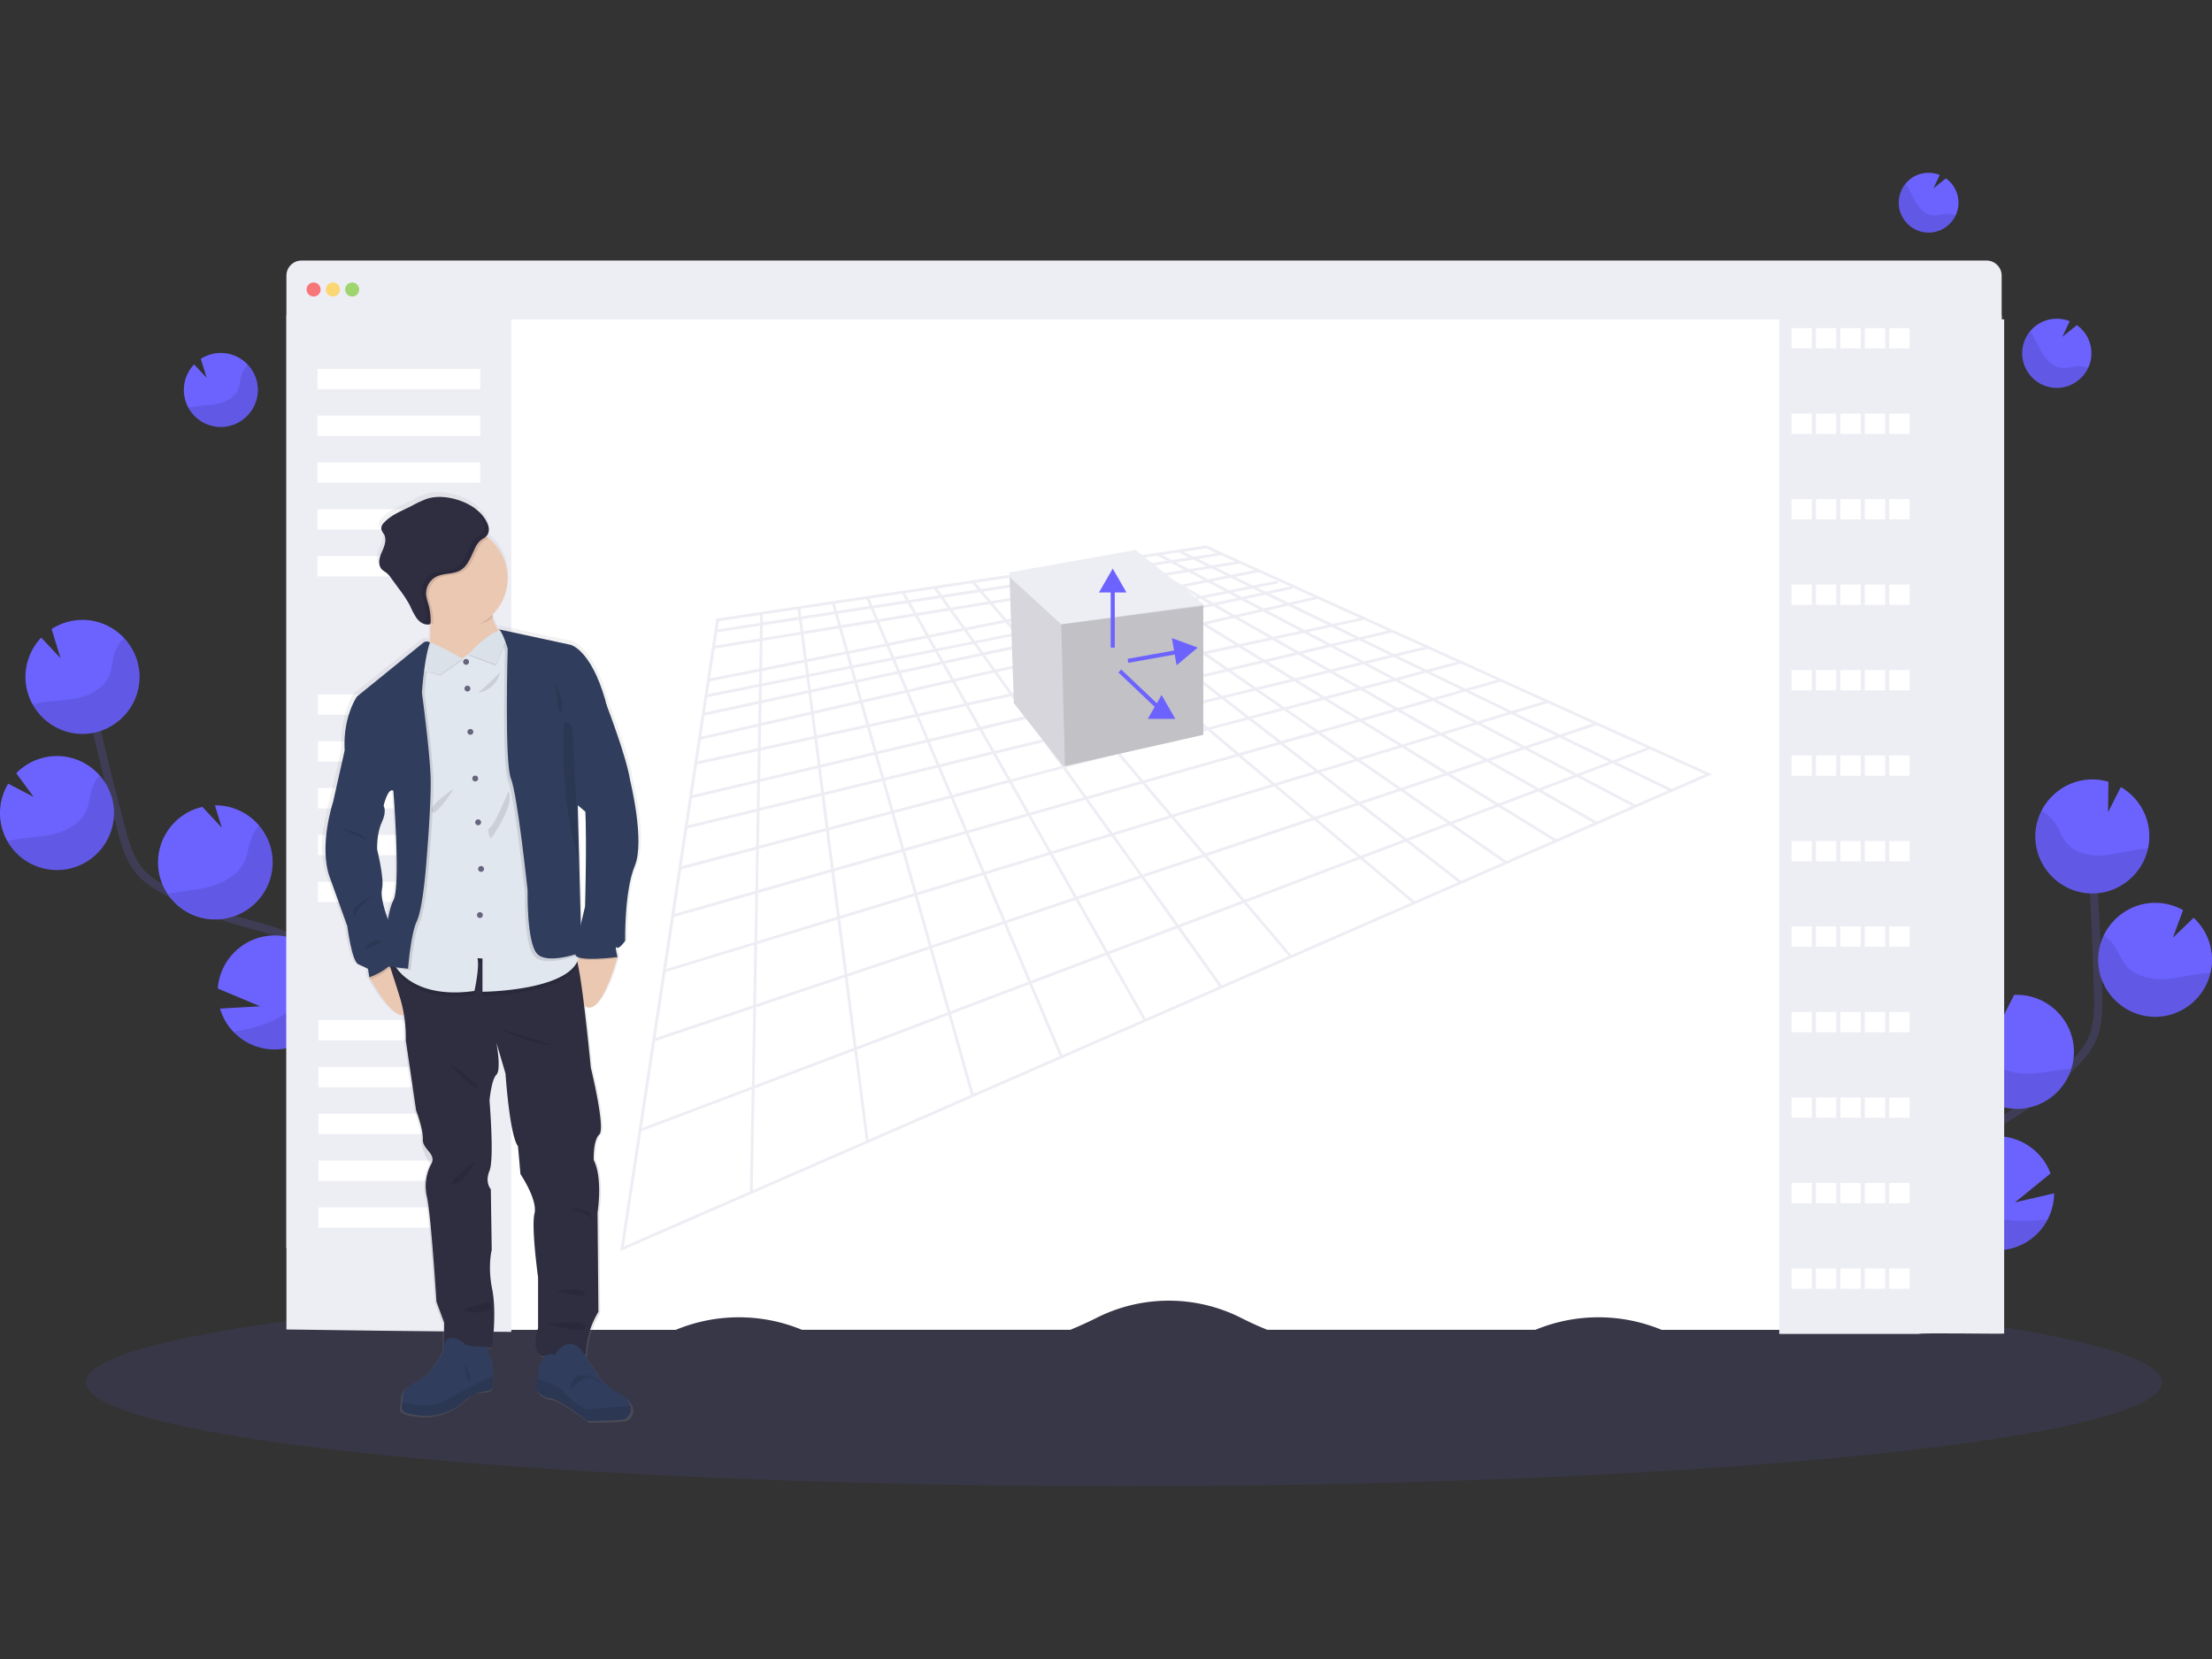 <svg viewBox="0 0 800 600" xmlns="http://www.w3.org/2000/svg" fill-rule="evenodd" clip-rule="evenodd" stroke-miterlimit="10"><rect x="0" y="0" width="800" height="600" fill="#333333" stroke="none"/><path d="M720.179 480.715c4.373-8.097-.589-18.006-6.286-25.227-5.698-7.221-12.647-14.722-12.514-23.916.213-13.251 14.236-21.017 25.447-28.024a124.484 124.484 0 0022.82-18.367c2.746-2.812 5.411-5.815 7.015-9.4 2.319-5.153 2.253-11.042 2.106-16.702-.491-18.86-1.421-37.7-2.79-56.52" fill="none" stroke="#3f3d56" stroke-width="2.94"/><path d="M777.324 301.529a20.628 20.628 0 00-10.305-16.879l-4.616 9.127.14-11.041a20.602 20.602 0 00-5.822-.84c-11.307 0-20.612 9.305-20.612 20.612 0 11.307 9.305 20.611 20.612 20.611 11.307 0 20.611-9.304 20.611-20.611 0-.322-.007-.643-.023-.964l.015-.015zM740.57 441.016a20.637 20.637 0 01-18.309 11.145c-11.307 0-20.612-9.304-20.612-20.611s9.305-20.611 20.612-20.611c8.606 0 16.347 5.39 19.332 13.463l-12.867 10.475 14.155-3.283c0 3.281-.793 6.514-2.311 9.422zM730.397 401.001c-.322.015-.643.022-.965.022-10.944 0-20.077-8.716-20.589-19.647a20.37 20.37 0 011.781-9.386 20.626 20.626 0 0113.251-11.417l-.103 8.495 4.667-9.239h.051c.321-.015.643-.022.964-.022 11.308 0 20.612 9.304 20.612 20.612 0 10.943-8.716 20.077-19.647 20.589l-.022-.007zM780.423 367.721c-.323.015-.646.022-.969.022-11.307 0-20.612-9.304-20.612-20.611s9.305-20.611 20.612-20.611c3.531 0 7.003.907 10.082 2.634l-3.68 9.975 7.494-7.192a20.56 20.56 0 016.625 14.229 20.112 20.112 0 01-.523 5.676c-2.091 8.914-9.884 15.417-19.029 15.878z" fill="#6c63ff" fill-rule="nonzero"/><path d="M774.549 307.02c-4.755.523-9.378 2.002-14.156 2.304-4.777.302-10.011-.854-13.036-4.564-1.627-1.995-2.437-4.527-3.813-6.706a14.682 14.682 0 00-5.19-4.888 20.623 20.623 0 00-2.226 9.318c0 11.307 9.304 20.611 20.611 20.611 9.665 0 18.096-6.798 20.144-16.244-.781.029-1.561.088-2.334.169zM780.423 367.721c-.323.015-.646.022-.97.022-11.307 0-20.611-9.304-20.611-20.611 0-3.047.676-6.057 1.978-8.812a15.236 15.236 0 014.145 4.152c1.472 2.208 2.355 4.777 4.085 6.809 3.202 3.776 8.686 5.013 13.663 4.777 4.976-.235 9.775-1.634 14.722-2.09a31.809 31.809 0 012.076-.125c-2.097 8.934-9.921 15.442-19.088 15.878zM730.397 401.001c-.322.015-.643.022-.965.022-10.944 0-20.077-8.716-20.589-19.647a20.37 20.37 0 011.781-9.386 16.729 16.729 0 014.358 4.189c1.598 2.26 2.599 4.858 4.468 6.949 3.475 3.872 9.32 5.233 14.59 5.108 5.109-.11 10.019-1.362 15.091-1.752-2.554 8.285-10.075 14.112-18.734 14.517zM740.57 441.016a20.636 20.636 0 01-18.222 10.978c-11.307 0-20.611-9.304-20.611-20.611 0-2.451.437-4.882 1.291-7.18a20.574 20.574 0 014.519 4.034c1.959 2.392 3.254 5.094 5.521 7.324 4.211 4.13 11.042 5.838 17.071 6 3.485.021 6.967-.16 10.431-.545z" fill-opacity=".1" fill-rule="nonzero"/><ellipse cx="406.482" cy="499.957" rx="375.421" ry="37.542" fill="#6c63ff" fill-opacity=".1"/><path d="M66.873 144.205a13.395 13.395 0 013.32-12.403l4.549 4.836-2.112-6.853a13.384 13.384 0 017.245-2.131c7.342 0 13.383 6.041 13.383 13.382 0 7.342-6.041 13.383-13.383 13.383-6.149 0-11.546-4.239-13.002-10.214z" fill="#6c63ff" fill-rule="nonzero"/><path d="M69.612 147.12c3.054-.544 6.212-.471 9.238-1.163 3.025-.692 6.088-2.363 7.287-5.226.648-1.546.692-3.269 1.149-4.881a9.487 9.487 0 012.341-3.997 13.396 13.396 0 013.654 9.193c0 7.346-6.044 13.39-13.39 13.39a13.403 13.403 0 01-11.766-6.999c.493-.118.986-.228 1.487-.317z" fill-opacity=".1" fill-rule="nonzero"/><path d="M691.22 64.506c3-2.135 6.889-2.599 10.306-1.23l-2.275 4.866 4.513-3.636a10.815 10.815 0 014.549 8.81c0 5.928-4.878 10.806-10.806 10.806-5.928 0-10.806-4.878-10.806-10.806 0-3.497 1.697-6.785 4.549-8.81h-.03z" fill="#6c63ff" fill-rule="nonzero"/><path d="M689.858 67.435c1.326 2.128 2.209 4.513 3.637 6.581 1.428 2.069 3.6 3.858 6.11 3.894 1.347 0 2.657-.456 3.997-.596a7.773 7.773 0 013.68.552 10.829 10.829 0 01-9.812 6.269c-5.932 0-10.813-4.881-10.813-10.814 0-2.523.883-4.968 2.495-6.909.257.331.493.67.706 1.023z" fill-opacity=".1" fill-rule="nonzero"/><path d="M736.609 117.587a12.526 12.526 0 0111.926-1.42l-2.628 5.631 5.226-4.218a12.522 12.522 0 015.252 10.191c0 6.865-5.649 12.514-12.514 12.514-6.865 0-12.514-5.649-12.514-12.514 0-4.043 1.96-7.845 5.252-10.191v.007z" fill="#6c63ff" fill-rule="nonzero"/><path d="M735.027 120.973c1.538 2.466 2.561 5.234 4.218 7.627 1.656 2.392 4.159 4.46 7.066 4.512 1.568 0 3.077-.537 4.638-.699a8.942 8.942 0 014.277.647 12.532 12.532 0 01-11.345 7.232c-6.865 0-12.514-5.649-12.514-12.514a12.52 12.52 0 012.865-7.968c.279.368.544.759.795 1.163z" fill-opacity=".1" fill-rule="nonzero"/><path d="M115.155 405.491c-6.47-6.529-4.512-17.446-1.082-25.978 3.431-8.531 7.98-17.667 5.241-26.5-3.93-12.617-19.588-16.15-32.315-19.706a124.126 124.126 0 01-27.053-11.152c-3.43-1.914-6.831-4.049-9.385-7.037-3.681-4.299-5.278-9.96-6.736-15.459a1186.597 1186.597 0 01-13.25-55.003" fill="none" stroke="#3f3d56" stroke-width="2.94"/><path d="M9.795 249.706a20.628 20.628 0 015.108-19.102l7.001 7.457-3.247-10.564a20.617 20.617 0 0111.188-3.3c11.307 0 20.611 9.304 20.611 20.611s-9.304 20.611-20.611 20.611c-9.465 0-17.772-6.519-20.021-15.713h-.029zM84.415 373.153a20.618 20.618 0 0014.924 6.395c11.307 0 20.611-9.304 20.611-20.611s-9.304-20.612-20.611-20.612c-10.773 0-19.821 8.446-20.563 19.193l15.304 6.412-14.509.846a20.408 20.408 0 004.844 8.377zM82.884 331.894c9.2-2.245 15.727-10.555 15.727-20.024 0-11.308-9.305-20.612-20.612-20.612l-.268.002 2.495 8.097-7.029-7.523h-.052c-9.327 2.145-15.992 10.517-15.992 20.087 0 11.307 9.305 20.611 20.612 20.611a20.6 20.6 0 005.148-.653l-.029.015zM25.496 314.072c9.202-2.243 15.73-10.554 15.73-20.025 0-11.307-9.304-20.611-20.611-20.611a20.621 20.621 0 00-14.744 6.208l6.309 8.576-9.217-4.792a20.557 20.557 0 00-2.37 15.532 20.289 20.289 0 002.098 5.3c4.545 7.972 13.892 11.993 22.805 9.812z" fill="#6c63ff" fill-rule="nonzero"/><path d="M14.005 254.189c4.711-.839 9.57-.736 14.229-1.789 4.66-1.052 9.371-3.636 11.219-8.046 1.001-2.377 1.067-5.035 1.766-7.515a14.775 14.775 0 013.6-6.154 20.618 20.618 0 015.549 14.069c0 11.307-9.305 20.611-20.612 20.611a20.635 20.635 0 01-18.062-10.683c.78-.184 1.546-.324 2.311-.493zM25.496 314.072c9.203-2.242 15.733-10.553 15.733-20.026 0-5.054-1.859-9.936-5.221-13.71a15.225 15.225 0 00-2.805 5.153c-.78 2.532-.913 5.241-1.995 7.685-2.017 4.527-6.927 7.258-11.778 8.443-4.851 1.185-9.842 1.185-14.722 2.142-.677.14-1.355.287-2.032.471 4.538 7.99 13.895 12.025 22.82 9.842zM82.884 331.894c9.199-2.245 15.725-10.555 15.725-20.024 0-4.908-1.753-9.658-4.941-13.389a16.634 16.634 0 00-2.996 5.249c-.898 2.62-1.126 5.396-2.334 7.928-2.208 4.689-7.464 7.648-12.514 9.017-4.932 1.333-9.996 1.517-14.972 2.577 4.782 7.213 13.621 10.68 22.032 8.642zM84.415 373.153a20.618 20.618 0 0014.908 6.379c11.307 0 20.611-9.305 20.611-20.612 0-4.514-1.483-8.905-4.219-12.495a20.23 20.23 0 00-3.202 5.153c-1.208 2.841-1.679 5.8-3.232 8.575-2.871 5.153-8.914 8.716-14.678 10.578a90.103 90.103 0 01-10.188 2.422z" fill-opacity=".1" fill-rule="nonzero"/><path d="M723.926 114.017l-.162 366.801c-25.764 0 0 0-26.014.133h-96.807l-.295-.118a59.683 59.683 0 00-45.072 0l-.243.103h-97.014a124.08 124.08 0 01-9.569-4.358 57.993 57.993 0 00-52.073 0 137.723 137.723 0 01-9.57 4.358H290.02l-.242-.103a59.686 59.686 0 00-45.073 0l-.294.118h-96.793a130.299 130.299 0 01-44.027-29.578V114.017h620.335z" fill="#fff" fill-rule="nonzero"/><path d="M723.926 99.67v15.819H103.584V99.67v-.007c0-2.976 2.449-5.425 5.425-5.425H718.479l.022-.001c2.976 0 5.425 2.45 5.425 5.426v.007z" fill="#ededf4" fill-rule="nonzero"/><circle cx="113.418" cy="104.705" r="2.54" fill="#fa5959" fill-opacity=".8"/><circle cx="120.396" cy="104.705" r="2.54" fill="#fed253" fill-opacity=".8"/><circle cx="127.368" cy="104.705" r="2.54" fill="#8ccf4d" fill-opacity=".8"/><path d="M184.91 115.489v366.198s-33.125-.133-81.319-.869V115.489h81.319zM724.832 115.489V482.29c-.31.228-29.622-.338-30.917.133H643.49V115.489h81.342z" fill="#ededf4" fill-rule="nonzero"/><path fill="#fff" d="M114.802 133.37h58.89v7.361h-58.89zM114.802 150.3h58.89v7.361h-58.89zM114.802 167.231h58.89v7.361h-58.89zM114.802 184.162h58.89v7.361h-58.89zM114.802 201.093h58.89v7.361h-58.89zM114.979 251.149h58.89v7.361h-58.89zM114.979 268.08h58.89v7.361h-58.89zM114.979 285.01h58.89v7.361h-58.89zM114.979 301.941h58.89v7.361h-58.89zM114.979 318.872h58.89v7.361h-58.89zM115.148 368.928h58.89v7.361h-58.89zM115.148 385.859h58.89v7.361h-58.89zM115.148 402.789h58.89v7.361h-58.89zM115.148 419.72h58.89v7.361h-58.89zM115.148 436.651h58.89v7.361h-58.89zM647.929 118.647h7.361v7.361h-7.361zM656.763 118.647h7.361v7.361h-7.361zM665.596 118.647h7.361v7.361h-7.361zM674.429 118.647h7.361v7.361h-7.361zM683.263 118.647h7.361v7.361h-7.361zM647.929 149.564h7.361v7.361h-7.361zM656.763 149.564h7.361v7.361h-7.361zM665.596 149.564h7.361v7.361h-7.361zM674.429 149.564h7.361v7.361h-7.361zM683.263 149.564h7.361v7.361h-7.361zM647.929 180.481h7.361v7.361h-7.361zM656.763 180.481h7.361v7.361h-7.361zM665.596 180.481h7.361v7.361h-7.361zM674.429 180.481h7.361v7.361h-7.361zM683.263 180.481h7.361v7.361h-7.361zM647.929 211.398h7.361v7.361h-7.361zM656.763 211.398h7.361v7.361h-7.361zM665.596 211.398h7.361v7.361h-7.361zM674.429 211.398h7.361v7.361h-7.361zM683.263 211.398h7.361v7.361h-7.361zM647.929 242.315h7.361v7.361h-7.361zM656.763 242.315h7.361v7.361h-7.361zM665.596 242.315h7.361v7.361h-7.361zM674.429 242.315h7.361v7.361h-7.361zM683.263 242.315h7.361v7.361h-7.361zM647.929 273.232h7.361v7.361h-7.361zM656.763 273.232h7.361v7.361h-7.361zM665.596 273.232h7.361v7.361h-7.361zM674.429 273.232h7.361v7.361h-7.361zM683.263 273.232h7.361v7.361h-7.361zM647.929 304.149h7.361v7.361h-7.361zM656.763 304.149h7.361v7.361h-7.361zM665.596 304.149h7.361v7.361h-7.361zM674.429 304.149h7.361v7.361h-7.361zM683.263 304.149h7.361v7.361h-7.361zM647.929 335.066h7.361v7.361h-7.361zM656.763 335.066h7.361v7.361h-7.361zM665.596 335.066h7.361v7.361h-7.361zM674.429 335.066h7.361v7.361h-7.361zM683.263 335.066h7.361v7.361h-7.361zM647.929 365.983h7.361v7.361h-7.361zM656.763 365.983h7.361v7.361h-7.361zM665.596 365.983h7.361v7.361h-7.361zM674.429 365.983h7.361v7.361h-7.361zM683.263 365.983h7.361v7.361h-7.361zM647.929 396.9h7.361v7.361h-7.361zM656.763 396.9h7.361v7.361h-7.361zM665.596 396.9h7.361v7.361h-7.361zM674.429 396.9h7.361v7.361h-7.361zM683.263 396.9h7.361v7.361h-7.361zM647.929 427.817h7.361v7.361h-7.361zM656.763 427.817h7.361v7.361h-7.361zM665.596 427.817h7.361v7.361h-7.361zM674.429 427.817h7.361v7.361h-7.361zM683.263 427.817h7.361v7.361h-7.361zM647.929 458.734h7.361v7.361h-7.361zM656.763 458.734h7.361v7.361h-7.361zM665.596 458.734h7.361v7.361h-7.361zM674.429 458.734h7.361v7.361h-7.361zM683.263 458.734h7.361v7.361h-7.361z"/><path d="M436.287 197.265l-23.239 3.474-47.958 7.163-105.655 15.79-.376.051-34.597 227.829-.14.905 393.824-171.972 1.045-.456-182.904-82.784zm159.172 73.148l-12.132 4.593-17.887-8.693 12.035-4.041 17.984 8.141zm-192.4-63.689l.397-.059 4.417 2.731-3.011.486-5.358.861-4.101-2.834 6.287-.957 1.369-.228zm-3.762 5.094l3.894 2.694 1.966 1.362-1.966.39-1.472.295-3.894.772-5.638-4.365 6.669-1.074.441-.074zm6.14-.994l3.791-.618 5.955 3.68-8.65 1.723-1.906-1.318-3.894-2.694 4.704-.773zm16.835-2.724l7.538-1.214 5.616 2.944-8.097 1.612-3.018-1.722-2.68-1.531.641-.089zm7.125 5.705l3.467 1.981-.795.162-8.737 1.737-5.425-3.335 9.23-1.833 2.26 1.288zm-24.947 8.694l7.958-1.59 1.178.824.272.184 1.7 1.178-8.097 1.745-2.275-1.796-.169-.14-.567-.405zm9.342-1.862l9.341-1.863 2.208 1.355.413.25.633.39-9.423 2.039-1.56-1.082-.28-.199-1.332-.89zm-29.953 56.453l-18.315 4.829-5.307-9.386 17.306-4.188 6.316 8.745zm-6.92-9.651l-17.225 4.181-4.417-7.825 15.93-3.769.339-.081 4.218 5.889v.052l1.155 1.553zm55.599-32.632l1.694 1.178-4.196.905-4.954 1.06-.53.118-1.348-1.045-1.56-1.215-6.625-5.153 8.649-1.973 6.198 4.292 2.672 1.833zm-30.445-1.178l1.133-.258 10.556-2.407 6.566 5.087 1.561 1.215 1.399 1.082-12.426 2.686-1.759-1.472-1.193-1.001-5.153-4.328-.684-.604zm22.252 5.528l1.141.884.398.309 5.639 4.365-12.735 3.018-6.957-5.889 12.514-2.687zm-14.722 2.15l-4.026.868h-.074l-21.105 4.564-.876.192-6.463-7.619 7.104-1.62 16.607-3.783 8.833 7.398zm-25.175 6.478l20.287-4.417 1.745-.375 4.115-.891 6.986 5.889-4.667 1.104-1.716.405-21.215 5.02-5.535-6.522-.169-.199.169-.014zm11.292 15.098l-10.821 2.62-6.92 1.678-5.381-7.486 12.065-2.856 4.932-1.163 6.125 7.207zm-10.799 3.68l11.535-2.79 6.934 8.178-18.197 4.8-.309.081-6.272-8.738 6.309-1.531zm5.786-11.13l21.347-5.05 1.716-.405 4.748-1.126 7.861 6.625-3.423.832-6.625 1.597-19.536 4.741-6.088-7.214zm29.055-6.875l12.771-3.018 2.687 2.083 5.609 4.35-5.609 1.362-7.604 1.84-7.854-6.617zm15.458-2.209l-1.421-1.104 1.421-.339 8.833-2.083 8.966 6.206-10.909 2.642-6.89-5.322zm0-2.488l-2.451.582-6.11-4.734-1.067-.809 2.709-.589 6.89-1.472h.125l7.567 5.241-7.663 1.781zm-21.222-13.986l-5.47-4.225 8.186-1.76 5.815 4.027-8.531 1.958zm-1.281.294l-9.518 2.172-1.472.331-.633.147-5.242-4.416 7.362-1.583 4.063-.876 5.44 4.225zm-12.867 2.945l-15.746 3.577-7.818 1.782-4.225-4.969 11.866-2.554 10.615-2.29 5.308 4.454zm-24.646 5.616l-8.951 2.039-6.228 1.421-3.768-5.248 9.79-2.106 4.91-1.089 4.247 4.983zm-8.914 3.077l9.65-2.208 6.427 7.589-15.805 3.423-.441.096-5.485-7.641 5.654-1.259zm16.813 6.257l1.34 1.576 4.379 5.153-4.21 1.037-12.683 2.945-5.153-7.199 16.327-3.512zm14.428 15.422l18.094-4.417 7.839-1.906 3.857-.935 7.862 6.625.589.493-.589.155-30.74 8.097-6.912-8.112zm37.66-1.929l-6.625-5.594 6.625-1.605 6.625-1.612 8.715 6.765-13.552 3.578-1.788-1.532zm7.898-9.12l10.998-2.665 9.187 6.36-11.506 3.033-8.679-6.728zm12.323-2.981l12.632-3.063 9.658 5.934-13.14 3.503-9.15-6.374zm-1.119-.781l-8.951-6.198 11.778-2.79 9.687 5.956-12.514 3.032zm-10.092-6.978l-7.538-5.219 11.285-2.437 7.972 4.859-11.719 2.797zm-8.679-6.007l-.346-.243-10.188-7.052 10.055-2.296.133.081 11.52 7.088-11.174 2.422zm-11.668-8.097l-5.793-4.012 9.57-2.061 6.19 3.806-9.967 2.267zm-20.14-4.417l2.451 1.892-3.018.648-1.472.316-6.861 1.473-3.018-2.54 3.681-.736 1.354-.265h.059l4.748-.95 1.473-.287.397.317.206.132zm-19.875 3.386l6.706-1.339 3.04 2.561-9.658 2.084-12.602 2.76-2.554-3.011 15.068-3.055zm-13.626 6.257l-4.232.913-10.402 2.209-2.363-3.298 12.64-2.525 1.788-.354 2.569 3.055zm-15.716 3.387l-13.25 2.848-2.039-3.592 12.897-2.576 2.392 3.32zm.648.898l3.776 5.263-13.986 3.187-3.151-5.572 13.361-2.878zm4.417 6.154l5.476 7.626-15.223 3.298-4.357-7.708 14.104-3.216zm6.124 8.531l.965 1.318 4.203 5.889-.39.088-15.761 3.732-4.365-7.722 15.348-3.305zm-7.052 20.023l-18.867 4.63-3.452-8.164 17.888-4.232 4.431 7.766zm.515.92l5.323 9.4-20.038 5.352-4.262-10.085 18.977-4.667zm5.838 10.305l6.338 11.219-21.421 6.095-5.079-11.94 20.162-5.374zm1.016-.265l18.403-4.858 7.53 10.475-19.603 5.58-6.33-11.197zm19.485-5.152l18.602-4.859 8.303 9.783-19.441 5.529-7.464-10.453zm19.713-5.153l30.012-7.921 1.538-.405 10.151 8.62-33.434 9.511-8.267-9.805zm32.728-8.664l13.633-3.556 10.526 8.156-13.986 3.983-10.173-8.583zm14.855-3.916l11.586-3.055 11.145 7.721-12.227 3.475-10.504-8.141zm12.875-3.32l13.25-3.49 11.778 7.236-13.891 3.953-11.137-7.699zm14.612-3.865l11.851-3.121 12.065 6.883-12.168 3.459-11.748-7.221zm-1.193-.736l-9.621-5.889 11.55-2.827 9.842 5.617-11.771 3.099zm-10.836-6.669l-9.68-5.948 11.042-2.613 10.122 5.771-11.484 2.79zm-10.902-6.706l-7.942-4.844 10.806-2.341 8.097 4.616-10.961 2.569zm-9.172-5.639l-11.674-7.177 9.915-2.26 12.514 7.125-10.755 2.312zm-12.911-7.943h-.044l-6.147-3.776 6.125-1.318 3.548-.736 6.352 3.629-9.834 2.201zm-.044-6.146l-3.298.736h-.074l-4.026.898-.464-.287-.427-.265-2.319-1.428 8.495-1.693 1.112-.221 3.202 1.825-2.201.435zm-13.324-.876l-9.231 1.84-4.954-3.438 8.76-1.737 5.425 3.335zm-10.615 2.112l-7.854 1.568-.229-.176-1.472-1.141-2.841-2.209 2.841-.567 1.472-.294 3.122-.618 4.961 3.437zm-9.569 1.539l.382.294-.382.074-10.88 2.171-4.255-3.585 10.968-2.208 4.167 3.254zm-12.146 2.79l-5.889 1.185-15.584 3.106-2.319-2.731-.964-1.075.868-.169 13.987-2.782 5.646-1.127 4.255 3.593zm-23.784 3.194l1.126 1.325-14.318 2.864-2.797-3.902 13.905-2.76 2.084 2.473zm-14.296 4.417l-12.772 2.547-2.267-4.004 12.242-2.437 2.797 3.894zm-13.824 2.761l-14.281 2.848-1.737-4.122 13.743-2.724 2.275 3.998zm.53.927l2.039 3.607-14.789 3.187-1.656-3.923 14.406-2.871zm2.561 4.535l3.166 5.587-15.569 3.548-2.503-5.926 14.906-3.209zm3.681 6.507l4.351 7.692-16.769 3.629-3.269-7.744 15.687-3.577zm4.873 8.62l4.358 7.729-17.763 4.203-3.503-8.288 16.908-3.644zm-10.526 21.296l-18.977 4.6-2.43-8.524 17.947-4.247 3.46 8.171zm.397.949l4.27 10.1-20.317 5.359-3.07-10.828 19.117-4.631zm4.667 11.042l5.057 11.955-21.877 6.22-3.614-12.786 20.434-5.389zm5.455 12.897l5.889 13.986-23.608 7.258-4.24-14.965 21.959-6.279zm.986-.28l21.539-6.132 7.413 13.096-23.041 7.022-5.911-13.986zm22.518-6.411l19.728-5.617 8.789 12.249-21.112 6.441-7.405-13.073zm20.766-5.889l19.529-5.551 9.783 11.521-20.537 6.264-8.775-12.234zm20.611-5.889l33.648-9.57 12.029 10.129-35.894 10.961-9.783-11.52zM449 273.196l14.06-3.998 12.514 9.68-14.538 4.417L449 273.196zm15.267-4.344l12.323-3.452 13.25 9.172-13.088 3.99-12.485-9.71zm13.582-3.857l13.986-3.975 13.986 8.62-14.781 4.505-13.191-9.15zm15.304-4.358l12.234-3.474 14.428 8.237-12.654 3.857-14.008-8.62zm13.618-3.857l11.454-3.261 14.847 7.832-11.91 3.637-14.391-8.208zm-1.229-.736l-12.021-6.839 11.042-2.907 12.388 6.529-11.409 3.217zm-13.302-7.575l-9.805-5.587 10.718-2.598 10.048 5.3-10.961 2.885zm-11.086-6.323l-10.122-5.771 10.159-2.4 10.607 5.595-10.644 2.576zm-11.41-6.507l-8.053-4.594 9.893-2.134 8.245 4.343-10.085 2.385zm-9.349-5.322l-12.514-7.133 8.952-2.047 13.367 7.052-9.805 2.128zm-13.817-7.877l-6.33-3.614 8.664-1.87 6.551 3.46-8.885 2.024zm-7.655-4.365l-3.173-1.811 8.591-1.715 3.172 1.671-8.59 1.855zm-4.513-2.577l-5.734-3.275 8.178-1.62 6.066 3.195-8.51 1.7zm-8.612-3.739l-9.158 1.826-5.889-3.622 9.268-1.472 5.779 3.268zm-29.32 5.837l-10.902 2.165-5.712-4.807 10.924-1.767 5.69 4.409zm-12.168 2.422l-5.58 1.112-13.088 2.598-1.583.317-4.887-5.757 6.242-1.008 7.751-1.251 5.374-.869 5.771 4.858zm-21.392 4.248l-13.794 2.745-4.564-6.352 13.448-2.209 4.91 5.816zm-14.891 2.944l-12.117 2.407-3.938-6.912 11.461-1.855 4.594 6.36zm-13.169 2.621l-13.626 2.709-3.232-7.627 12.897-2.083 3.961 7.001zm-14.649 2.944l-13.405 2.665-2.356-8.318 12.514-2.025 3.247 7.678zm.405.95l1.744 4.122-14.074 2.805-1.2-4.233 13.53-2.694zm2.149 5.079l1.664 3.938-14.656 3.158-1.208-4.262 14.2-2.834zm2.069 4.888l2.502 5.933-15.51 3.533-1.781-6.279 14.789-3.187zm2.907 6.883l3.269 7.736-16.703 3.607-2.208-7.781 15.642-3.562zm3.681 8.686l3.511 8.303-17.829 4.218-2.51-8.885 16.828-3.636zm-12.625 22.26l-20.788 5.035-1.148-8.951 19.515-4.616 2.421 8.532zm.273.979l3.069 10.873-22.495 5.889-1.473-11.705 20.899-5.057zm3.349 11.822l3.629 12.809-24.505 6.971-1.767-13.81 22.643-5.97zm3.902 13.788l4.247 14.987-26.817 8.171-2.076-16.15 24.646-7.008zm4.519 15.959l5.153 18.167-29.555 9.923-2.554-19.875 26.956-8.215zm.972-.295l23.799-7.258 7.089 16.762-25.765 8.634-5.123-18.138zm24.792-7.582l23.151-7.059 8.746 15.458-24.822 8.333-7.075-16.732zm24.145-7.361l21.23-6.47 10.247 14.273-22.754 7.656-8.723-15.459zm22.231-6.757l20.611-6.287 11.263 13.25-21.664 7.273-10.21-14.236zm21.686-6.626l36.121-11.041 13.501 11.373-38.381 12.882-11.241-13.214zm37.277-11.365l14.597-4.417 13.891 10.762-15.009 5.035-13.479-11.38zm15.783-4.814l13.176-4.012 14.575 10.092-13.898 4.66-13.853-10.74zm14.413-4.417l14.877-4.535 15.215 9.415-15.576 5.227-14.516-10.107zm16.194-4.925l12.713-3.879 15.518 8.833-13.03 4.38-15.201-9.334zm14.053-4.284l11.969-3.681 15.819 8.341-12.315 4.137-15.473-8.797zm13.346-4.071l10.88-3.32 16.194 7.855-11.27 3.776-15.804-8.311zm-1.274-.677l-14.81-7.81 10.305-2.945 15.326 7.442-10.821 3.313zm-16.128-8.458l-12.352-6.515 9.834-2.606 12.75 6.191-10.232 2.93zm-13.677-7.214l-10.004-5.278 9.466-2.297 10.306 4.999-9.768 2.576zm-11.366-5.992l-10.593-5.587 8.834-2.098 11.123 5.403-9.364 2.282zm-11.954-6.309l-8.201-4.328 8.547-1.848 8.435 4.101-8.781 2.075zm-9.57-5.064l-13.397-7.067 7.552-1.715 14.31 6.949-8.465 1.833zm-14.774-7.788l-6.522-3.445 7.214-1.553 6.78 3.29-7.472 1.708zm-7.921-4.181l-3.135-1.657 7.103-1.413 3.165 1.531-7.133 1.539zm-4.563-2.407l-6.059-3.195 6.625-1.325 6.427 3.121-6.993 1.399zm-7.487-3.946l-5.535-2.945 6.625-1.067 5.513 2.68-6.603 1.332zm-7.03-3.681l-4.711-2.48 6.287-.965 4.932 2.4-6.508 1.045zm-1.663.273l-7.141 1.119-.971.154-4.557-2.591 2.091-.316 5.822-.891 4.756 2.525zm-9.688 1.568l-9.186 1.472-4.417-2.716 8.988-1.414 4.615 2.658zm-20.537 3.312l-7.008 1.134-3.828-2.945 6.706-1.023 4.13 2.834zm-8.37 1.325l-10.851 1.752-3.68-3.099 10.681-1.634 3.85 2.981zm-12.176 1.966l-5.307.861-6.831 1.104-6.971 1.126-2.893-3.408 9.731-1.472 3.482-.538 5.101-.772 3.688 3.099zm-20.316 3.253l-13.346 2.209-2.569-3.578 13.014-1.987 2.901 3.356zm-14.465 2.334l-11.336 1.833-2.128-3.762 10.887-1.663 2.577 3.592zm-12.404 2.002l-12.779 2.098-1.671-3.96 12.308-1.877 2.142 3.739zm-13.802 2.208l-12.396 2.003-1.171-4.13 11.889-1.811 1.678 3.938zm-13.405 2.216l-12.617 2.039-.567-4.365 12.006-1.833 1.178 4.159zm.28.986l2.356 8.333-13.987 2.776-1.141-9.077 12.772-2.032zm2.635 9.312l1.2 4.24-14.722 2.945-.567-4.373 14.089-2.812zm1.472 5.219l1.208 4.277-15.518 3.342-.596-4.652 14.906-2.967zm1.473 5.256l1.781 6.294-16.585 3.784-.861-6.706 15.665-3.372zm2.061 7.273l2.208 7.774-17.932 3.879-1.008-7.84 16.732-3.813zm2.473 8.753l2.562 8.914-19.375 4.579-1.222-9.57 18.035-3.923zm-16.562 23.688l-22.298 5.403.162-9.4 20.987-4.962 1.149 8.959zm.132 1.016l1.472 11.726-24.122 6.346.22-12.662 22.43-5.41zm1.634 12.742l1.774 13.824-26.375 7.501.265-14.913 24.336-6.412zm1.899 14.84l2.076 16.195-28.9 8.833.309-17.438 26.515-7.59zm2.209 17.196l2.547 19.875-31.992 10.755.39-21.774 29.055-8.856zm2.679 20.921l3.269 25.447-35.908 13.604.5-28.267 32.139-10.784zm.987-.332l29.702-9.967 6.485 22.908-32.926 12.47-3.261-25.411zm30.666-10.305l25.868-8.679 8.833 20.861-28.215 10.689-6.486-22.871zm26.861-9.018l24.933-8.34 10.754 19.014-26.89 10.18-8.797-20.854zm25.919-8.701l22.82-7.663 12.448 17.343-24.528 9.327-10.74-19.007zm23.858-8.001l21.745-7.295 13.537 15.944-22.864 8.657-12.418-17.306zm22.819-7.649l38.588-12.948 15.856 13.361-40.936 15.502-13.508-15.915zm39.714-13.323l15.024-5.021 16.195 12.514-15.459 5.845-15.76-13.338zm16.195-5.44l13.986-4.689 16.813 11.638-14.649 5.55-16.15-12.499zm15.179-5.094l15.657-5.256 17.394 10.696-16.29 6.168-16.761-11.608zm16.93-5.676l13.088-4.417 17.557 10.012-13.309 5.042-17.336-10.637zm14.377-4.829l12.381-4.151 17.733 9.356-12.617 4.777-17.497-9.982zm13.677-4.593l11.336-3.799 17.961 8.724-11.623 4.416-17.674-9.341zm23.394-8.915l-11.984 4.02-16.143-7.803 11.777-3.585 16.35 7.368zm-17.733-8.016l-11.705 3.563-15.289-7.428 11.336-3.224 15.658 7.089zm-17.093-7.722l-11.27 3.21-12.713-6.176 11.042-2.945 12.941 5.911zm-14.443-6.537l-10.939 2.886-10.246-4.976 10.784-2.613 10.401 4.703zm-11.903-5.388l-10.718 2.599-11.115-5.396 10.269-2.429 11.564 5.226zm-13.081-5.889l-10.195 2.407-8.392-4.107 10.092-2.209 8.495 3.909zm-10.048-4.549l-10.011 2.113-14.34-6.964 9.121-2.054 15.23 6.905zm-16.702-7.597l-9.069 2.061-6.75-3.275 8.207-1.767-.11-.515 7.722 3.496zm-8.473-3.835l-8.833 1.899-3.122-1.516 7.553-1.509-.191-.957 4.593 2.083zM461.993 210l-8.834 1.752-6.426-3.121 8.51-1.686 6.75 3.055zm-8.341-3.777l-8.406 1.679-5.462-2.636 8.627-1.391 5.241 2.348zm-6.868-3.106l-8.538 1.377-4.947-2.4 8.399-1.281 5.086 2.304zm-10.607-4.8l3.865 1.745-8.355 1.296-3.681-1.796 8.171-1.245zm-9.923 1.473l3.681 1.803-6.191.942-3.511-1.847 6.021-.898zm-12.094 1.803l4.416-.655 3.519 1.855-5.396.825-2.429.375-3.342-1.914 3.232-.486zm-4.866.736l3.349 1.914-8.936 1.362-3.195-1.958 8.782-1.318zm-10.306 1.546l3.202 1.973-7.928 1.207-2.944-2.031 7.67-1.149zm-9.128 1.369l2.945 2.032-6.625 1.009-2.702-2.091 6.382-.95zm-7.758 1.156l2.709 2.098-10.608 1.619-2.635-2.134 10.534-1.583zm-16.931 2.532l.258-.036 4.858-.737 2.554 2.157-5.02.736-2.562.39-10.46 1.598-1.958-2.304 12.33-1.804zm-13.567 1.995l1.966 2.304-12.912 1.973-1.722-2.363 12.668-1.914zm-13.787 2.061l1.715 2.385-10.762 1.642-1.399-2.466 10.446-1.561zm-11.521 1.715l1.399 2.474-12.183 1.862-1.082-2.561 11.866-1.775zm-12.904 1.929l1.09 2.562-11.778 1.796-.736-2.65 11.424-1.708zm-12.44 1.863l.736 2.65-11.852 1.81-.353-2.753 11.469-1.707zm-25.028 3.732l12.514-1.87.353 2.753-12.941 1.973.074-2.856zm-.066 3.886l13.117-1.936.56 4.38-13.729 2.209.052-4.653zm-.104 5.632l13.884-2.246 1.163 9.084-15.172 3.055.125-9.893zm-.125 10.931l15.334-3.04.559 4.372-16.01 3.195.117-4.527zm-.095 5.543l16.157-3.217.597 4.66-16.85 3.629.096-5.072zm-.111 6.117l16.997-3.68.861 6.713-17.983 4.1.125-7.133zm-.147 8.193l18.131-4.129 1.008 7.824-19.279 4.167.14-7.862zm19.264 4.704l1.23 9.57-20.833 4.932.184-10.306 19.419-4.196zm-34.531-42.592l14.965-2.208-.051 2.856-15.363 2.348.449-2.996zm-.604 4.019l15.459-2.37-.081 4.608-16.151 2.613.773-4.851zm-.898 5.889l16.298-2.635-.214 9.93-17.762 3.534 1.678-10.829zm-1.803 11.874l17.902-3.563-.073 4.512-18.536 3.681.707-4.63zm-.906 5.727l18.676-3.725-.089 5.087-19.426 4.181.839-5.543zm-1.001 6.625l19.566-4.211-.125 7.163-20.611 4.696 1.17-7.648zm-1.325 8.723l20.751-4.726-.139 7.847-21.804 4.719 1.192-7.84zm-1.354 8.944l21.943-4.748-.184 10.342-23.452 5.543 1.693-11.137zm-1.855 12.219l23.6-5.594-.17 9.408-24.925 6.05 1.495-9.864zm-1.664 10.954l25.08-6.073-.258 12.639-26.927 7.104 2.105-13.67zm-2.208 14.803l27.074-7.14-.265 14.928-29.253 8.326 2.444-16.114zm-2.614 17.211l29.408-8.363-.309 17.468-31.962 9.739 2.863-18.844zm-3.062 19.897l32.102-9.783-.382 21.796-35.334 11.859 3.614-23.872zm30.498 79.376l-45.588 19.875 6.323-41.65 39.92-15.12-.655 36.895zm-39.096-22.886l4.8-31.462 35.496-11.91-.464 28.311-39.832 15.061zm40.119 22.437l.655-36.806 36.07-13.655 4.21 32.632-40.935 17.829zm41.87-18.278l-4.173-32.544 33.073-12.514 8.171 28.878-37.071 16.18zm38.014-16.607l-8.164-28.826 28.333-10.726 10.968 25.956-31.137 13.596zm32.072-13.986l-10.953-25.912 27.001-10.232 13.25 23.365-29.298 12.779zm30.181-13.191l-13.191-23.313 24.66-9.342 15.105 21.053-26.574 11.602zm27.524-12.021l-15.032-21.039 22.952-8.686 16.261 19.139-24.181 10.586zm25.123-10.976l-16.194-19.139 41.134-15.576 18.617 15.686-43.557 19.029zm44.565-19.463l-18.55-15.628 15.458-5.889 18.889 14.634-15.797 6.883zm16.835-7.361l-18.815-14.583 14.722-5.572 19.434 13.456-15.341 6.699zm16.43-7.177l-19.367-13.42 16.371-6.198 19.876 12.242-16.88 7.376zm18.035-7.877l-19.875-12.19 13.368-5.064 19.934 11.373-13.427 5.881zm14.627-6.389l-19.875-11.329 12.668-4.8 19.993 10.542-12.786 5.587zm13.986-6.103l-19.919-10.504 11.675-4.417 20.081 9.754-11.837 5.167zm13.066-5.705l-20-9.716 12.183-4.616 19.956 9.032-12.139 5.3z" fill="#ededf4" fill-rule="nonzero"/><path d="M435.191 218.45v47.303l-50.564 11.418-17.94-22.835-1.582-45.683-.044-1.613 45.661-8.156 24.469 19.566z" fill="#ededf4" fill-rule="nonzero"/><path d="M435.191 218.782v46.971l-50.027 11.3-.537.118-17.94-22.835-1.582-45.683 18.704 17.136 51.382-7.007z" fill-opacity=".1" fill-rule="nonzero"/><path d="M435.191 218.929v46.824l-50.027 11.3-1.355-51.264 50.565-6.522.817-.338z" fill-opacity=".1" fill-rule="nonzero"/><path d="M407.409 214.277l-2.488-4.321-2.488-4.314-2.495 4.314-2.488 4.321h4.247v19.941h1.472v-19.941h4.24zM422.588 255.669l-2.488-4.321-1.722 2.988-12.868-12.19-1.008 1.067 13.117 12.433-.014.023-2.488 4.313h9.959l-2.488-4.313zM428.507 232.495l-4.682-1.715.78 4.498-16.783 2.996.257 1.45 16.776-2.996.678 3.872 3.82-3.195 3.828-3.194-4.674-1.716z" fill="#6c63ff" fill-rule="nonzero"/><path d="M228.739 281.079c-1.237-8.281-8.753-27.589-8.753-27.589a26.496 26.496 0 00-.449-1.716c-5.337-18.351-12.727-19.978-12.727-19.978l-26.457-5.638c.214.14.399.32.545.53-.132 0-.272 0-.419.058a10.362 10.362 0 01-2.319-5.013 14.258 14.258 0 01-.133-.846 18.617 18.617 0 005.617-13.323 18.62 18.62 0 00-7.98-15.275c1.252-1.325 1.289-3.173.361-5.013-2.091-4.336-6.625-7.074-11.277-8.407-3.563-1.023-7.428-1.354-10.954-.235a39.976 39.976 0 00-5.727 2.657c-3.518 1.759-7.361 3.143-10.033 6.029a2.991 2.991 0 00-1.001 2.422 6.52 6.52 0 00.994 1.759c.736 1.318.559 2.981.051 4.417-.508 1.435-1.273 2.768-1.634 4.24-.361 1.472-.221 3.202.883 4.255.531.419 1.084.809 1.657 1.17a8.89 8.89 0 011.575 1.767l3.136 4.232a43.492 43.492 0 013.916 5.97 28.982 28.982 0 002.429 4.549c.306.402.656.768 1.045 1.09l-.309-.118a4.747 4.747 0 003.504 1.347h.162a.95.95 0 00.633-.257v.581c.059 2.032.044 4.196-.096 6.228l-.243-.125a2.13 2.13 0 00-2.282.243l-24.372 19.543s-5.3 7.251-4.557 19.751l-4.27 18.756s-5.344 15.915-1.236 27.288a4293.696 4293.696 0 006.485 17.858s1.649 12.912 4.108 13.986c2.458 1.075 3.533 1.627 3.533 1.627l.493 3.085s.162.301.449.809c1.796 3.121 8.443 14.134 12.308 12.956.482 2.993.692 6.023.626 9.054l3.82 25.654s2.665 6.986 2.503 10.637c-.162 3.651 3.121 8.833 3.121 8.833a16.937 16.937 0 00-1.641 11.94c1.56 6.817 3.533 38.323 3.533 38.323l2.871 7.633-.059 8.885a8.592 8.592 0 01-1.767 3.968c-1.847 2.002-1.722 4.321-6.161 7.059-4.439 2.739-7.265 3.776-7.265 7.428a9.566 9.566 0 01-.133 1.472c-.412 2.672-1.215 4.107 6.971 4.888a21.553 21.553 0 0016.011-5.359c4.383-3.889 1.42-2.562 8.097-3.593 0 0 2.275-.125 2.4-2.134.044-.692.037-2.025 0-3.482-.111-2.79-.376-6.036-.736-6.198-.361-.162-1.222-3.004-1.473-4.019h1.848s1.73-12.912 0-21.274c-1.73-8.363-.162-14.288-.162-14.288l-.331-22.084s-2.297-2.437-.493-6.743c1.803-4.306 0-25.573 0-25.573s.662-7.633 2.547-9.422c1.884-1.789.095-11.182 0-11.667l3.364 11.262s1.472 22.415 4.6 26.501l.898 10.143s6.405 9.342 5.153 14.377c-1.251 5.035 1.318 23.224 1.318 23.224v18.595s-2.878 7.464 1.148 10.143l1.73-.066c-.589.53-1.008 1.332-1.671 2.017-.773.795-1.207 3.806-1.472 6.397-.206 2.208-.272 4.078-.272 4.078a6.76 6.76 0 004.932 2.944c3.202.185 13.794 8.282 13.794 8.282s10.475 0 13.184-.545h.155a3.583 3.583 0 002.046-1.671 4.227 4.227 0 00.494-3.07c-.332-1.604-1.605-3.356-4.417-4.851-7.03-3.68-8.097-7.177-8.097-7.177l-4.594-6.897h.655s-.412-7.302 4.594-15.51l-.324-36.18s2.054-12.426-1.472-19.14c0 0-.288-7.147 2.068-9.334 2.356-2.186-3.136-24.365-3.136-24.365s-1.126-11.896-2.481-22.754c5.543 5.256 11.3-13.677 12.264-17.033h.14s0-.096-.066-.251l.066-.243s-1.229-4.379-.331-3.489c.898.891 3.121-2.436 3.121-2.436s-.324-18.109 3.533-27.237c3.858-9.128-1.707-31.322-1.707-31.322zm-16.512 11.557v-.044c.575 11.042-.11 34.649-.11 34.649s-.736 3.019-1.575 6.581l-.582-22.414-.552-21.112 2.819 2.34zm-70.667-7.618s2.79 34.914 0 39.949c-.795 1.428-1.472 3.982-2.017 6.897-.92-2.422-2.871-8.097-2.208-11.123.898-3.894-1.811-14.126-1.811-14.369 0-.242-.243-5.682 1.73-9.864 1.972-4.181.655-5.969.655-5.969s1.649-6.861 3.621-5.558l.03.037z" fill="url(#_Linear1)" fill-rule="nonzero"/><path d="M148.325 363.606c-2.429 10.696-12.102-5.47-14.303-9.349l-.449-.802 1.053-4.918 5.543-2.26c.876.457 1.707.997 2.48 1.613 3.033 2.37 7.553 7.442 5.676 15.716zM223.365 346.116s0 .081-.059.235l-.081.265c-.942 3.335-6.588 22.128-12.028 16.931-5.963-5.72-3.062-18.867-3.062-18.867h.036l12.514-1.281 2.481 2.547.199.17z" fill="#ebc8b2" fill-rule="nonzero"/><path d="M216.107 438.565l.316 35.856c-4.91 8.149-4.505 15.4-4.505 15.4l-16.194.64c-3.953-2.657-1.127-10.07-1.127-10.07v-18.447s-2.502-18.05-1.295-23.048c1.207-4.998-5.072-14.266-5.072-14.266l-.891-10.07c-3.062-4.034-4.512-26.28-4.512-26.28l-3.298-11.181c.088.486 1.796 9.856 0 11.586-1.796 1.73-2.495 9.349-2.495 9.349s1.774 21.119 0 25.389c-1.775 4.269.478 6.691.478 6.691l.324 21.922s-1.531 5.889.162 14.177c1.693 8.289 0 21.12 0 21.12h-17.424l.081-8.944-2.805-7.612s-1.936-31.27-3.467-38.042a16.98 16.98 0 011.612-11.844c1.955-3.621-3.224-5.153-3.062-8.79.162-3.636-2.444-10.519-2.444-10.519l-3.747-25.47a49.336 49.336 0 00-1.855-14.509c-2.208-7.25-5.396-16.761-5.396-16.761l3.637.324 18.403 1.634s44.645-3.003 46.648-.508c.422.814.706 1.692.839 2.599 2.002 9.01 4.652 37.218 4.652 37.218s5.403 22.003 3.085 24.181c-2.319 2.179-2.032 9.261-2.032 9.261 3.393 6.676 1.384 19.014 1.384 19.014z" fill="#2f2e41" fill-rule="nonzero"/><path d="M178.366 500.958c-.125 1.995-2.356 2.113-2.356 2.113-6.529 1.03-7.92 3.57-7.92 3.57a21.022 21.022 0 01-15.716 5.322c-8.032-.736-7.244-2.208-6.839-4.858.083-.487.127-.979.132-1.472 0-3.629 2.776-4.653 7.133-7.362 4.358-2.708 4.226-5.02 6.044-7.007 1.818-1.988 1.995-5.889 1.995-5.889 2.054-3.571 7.251.537 7.251.537.243 1.266 7.979 1.089 7.979 1.089s1.031 4.108 1.553 4.351c.354.162.611 3.386.737 6.154.036 1.406.051 2.716.007 3.452z" fill="#303d5c" fill-rule="nonzero"/><path d="M178.366 500.958c-.125 1.995-2.356 2.113-2.356 2.113-6.529 1.03-7.92 3.57-7.92 3.57a21.022 21.022 0 01-15.716 5.322c-8.032-.736-7.244-2.208-6.839-4.858 3.585.891 10.453 2.135 14.45-.044 5.565-3.018 9.57-5.153 9.57-5.153l8.796-4.417c.044 1.421.059 2.731.015 3.467z" fill-opacity=".1" fill-rule="nonzero"/><path d="M227.561 511.676a3.525 3.525 0 01-2.01 1.664h-.154c-2.658.537-12.941.537-12.941.537s-10.394-8.031-13.538-8.215a6.63 6.63 0 01-4.836-2.944c-1.09-1.655.059-1.87.265-4.042.243-2.576.67-5.565 1.428-6.352 1.391-1.473 1.693-3.445 4.836-2.209 0 0 4.469-7.869 9.725-1.789l5.447 8.26s1.023 3.445 7.92 7.133c2.761 1.472 4.012 3.217 4.336 4.807a4.27 4.27 0 01-.478 3.15z" fill="#303d5c" fill-rule="nonzero"/><path d="M227.561 511.676c-.619.523-1.296 1.082-2.01 1.664h-.154c-2.658.537-12.941.537-12.941.537s-10.394-8.031-13.538-8.215a6.63 6.63 0 01-4.836-2.944c-1.09-1.655.059-1.87.265-4.042 3.195.957 8.046 2.65 9.349 4.469 1.987 2.775 8.046 6.625 8.046 6.625s11.284-1.082 16.297-1.237a4.27 4.27 0 01-.478 3.143z" fill-opacity=".1" fill-rule="nonzero"/><path d="M183.614 230.42l-14.877 15.716s-18.012-1.325-14.869-6.625c1.605-2.709 1.855-8.385 1.715-13.317-.133-4.755-.626-8.833-.626-8.833s25.271-12.573 23.335-.847a19.374 19.374 0 00-.073 6.699c1.119 5.918 5.395 7.207 5.395 7.207z" fill="#ebc8b2" fill-rule="nonzero"/><path d="M178.307 216.514a19.35 19.35 0 00-.074 6.699c-3.371 3.408-8.053 2.657-13.25 2.657-3.43 0-7.111.052-9.871-1.575-.133-4.755-.162-6.934-.162-6.934s25.293-12.573 23.357-.847z" fill-opacity=".1" fill-rule="nonzero"/><path d="M183.614 209.146c-.004 10.214-8.409 18.616-18.623 18.616-10.21-.004-18.609-8.406-18.609-18.616 0-10.213 8.403-18.617 18.616-18.617s18.616 8.404 18.616 18.617z" fill="#ebc8b2" fill-rule="nonzero"/><path d="M208.952 348.876c-4.631 11.042-34.458 11.263-34.458 11.263V348.11l-1.804-.117c.781 3.445-1.096 11.844-1.096 11.844-23.556 3.327-29.313-10.092-29.313-10.092l.817-4.594 18.403 1.634s44.646-3.003 46.648-.508a8.24 8.24 0 01.803 2.599z" fill-opacity=".1" fill-rule="nonzero"/><path d="M174.494 358.688V346.66l-1.804-.118c.781 3.446-1.096 11.845-1.096 11.845-17.741 2.502-25.382-4.483-28.076-8.098a11.23 11.23 0 01-1.237-2.002l7.192-40.486 1.693-59.626 2.599-10.453.596-5.02v-.059h.066l1.833.787 10.976 4.748 12.47-9.415.176-.139.626-.464 1.031.824 2.561 2.054 8.223 53.082s14.258 40.869 16.93 57.365c.104.655.192 1.266.258 1.848 1.737 15.076-35.017 15.355-35.017 15.355z" fill="#e1e7ef" fill-rule="nonzero"/><circle cx="168.568" cy="239.371" r="1.06" fill="#67647e"/><circle cx="169.054" cy="249.036" r="1.06" fill="#67647e"/><circle cx="170.114" cy="264.693" r="1.06" fill="#67647e"/><circle cx="171.866" cy="281.558" r="1.06" fill="#67647e"/><circle cx="172.926" cy="297.399" r="1.06" fill="#67647e"/><circle cx="173.986" cy="314.264" r="1.06" fill="#67647e"/><circle cx="173.566" cy="330.944" r="1.06" fill="#67647e"/><path d="M155.068 313.682s-1.185 15.51-3.357 20.023c-2.172 4.512-3.143 17.166-3.143 17.166l-5.05-.574a11.275 11.275 0 01-1.237-2.003l7.192-40.486 1.693-59.626 2.599-10.453.596-5.02h.074a2.051 2.051 0 011.796 0l.243.125c-.074.206-.148.42-.206.633-1.973 6.169-2.709 17.535-2.709 17.535s2.826 20.795 3.143 30.468c.316 9.672-1.634 32.212-1.634 32.212z" fill-opacity=".1" fill-rule="nonzero"/><path d="M142.649 347.89a2.983 2.983 0 01-.198.375c-1.958 3.313-6.92 5.418-8.429 5.992l-.449-.802 1.053-4.918 5.543-2.26c.876.457 1.707.997 2.48 1.613z" fill-opacity=".1" fill-rule="nonzero"/><path d="M129.223 268.742l-4.594 2.746-4.188 18.616s-5.242 15.797-1.215 27.075c4.027 11.277 6.367 17.733 6.367 17.733s1.613 12.816 4.034 13.861c2.422 1.045 3.468 1.612 3.468 1.612l.478 3.062s6.559-2.208 8.885-6.146c2.326-3.939-1.708-13.677-1.708-13.677s-3.467-8.304-2.584-12.168c.884-3.865-1.766-13.987-1.766-14.266 0-.28-.243-5.646 1.685-9.791 1.929-4.144.648-5.926.648-5.926l-1.207-11.851-8.303-10.88z" fill="#303d5c" fill-rule="nonzero"/><path d="M209.334 345.394s-12.168 4.594-16.04.56c-3.872-4.034-3.467-22.886-3.467-22.886s-3.68-34.819-6.043-40.538c-2.363-5.72-1.127-46.994-1.127-46.994s-1.575-5.337-2.944-6.728a1.3 1.3 0 00-.287-.236l.464.096 1.656.36 2.562 2.054 8.222 53.082s14.259 40.869 16.931 57.366l.073 3.864z" fill-opacity=".1" fill-rule="nonzero"/><path d="M223.365 346.601h-.14c-1.524.199-15.054 1.833-15.105-.986a8.765 8.765 0 01.051-.972l12.514-1.281 2.481 2.547c.044.162.081.31.118.42l.081.272z" fill-opacity=".1" fill-rule="nonzero"/><path d="M210.387 250.096l8.892 4.638s7.362 19.139 8.591 27.391c0 0 5.484 22.017 1.693 31.079-3.791 9.061-3.46 27.03-3.46 27.03s-2.208 3.305-3.069 2.414c-.862-.89.324 3.468.324 3.468s-15.187 2.017-15.253-.965c-.066-2.981 3.482-17.247 3.482-17.247s.964-33.935-.405-39.25c-1.369-5.315-.795-38.558-.795-38.558z" fill="#303d5c" fill-rule="nonzero"/><path d="M183.865 286.232s-4.991 12.249-6.625 13.059c-1.635.81.316 4.027.316 4.027s9.135-12.735 6.309-17.086zM180.883 243.272c.059-.228-5.962 5.889-7.574 6.824-1.612.935 5.889-.051 7.574-6.824zM164.122 285.275s-9.187 5.941-7.98 8.289c1.208 2.348 7.98-8.289 7.98-8.289zM180.802 371.99s7.825 5.028 19.993 6.287l-19.993-6.287zM162.024 384.077s7.258 9.106 10.563 9.349c3.306.243-10.563-9.349-10.563-9.349zM172.182 419.779c-.323.162-4.114 8.222-7.979 8.465-3.865.243 7.979-8.465 7.979-8.465zM205.786 437.431s7.192-1.612 8.79 3.548c0 0-.486-1.612-8.79-3.548zM200.957 466.927s8.701-1.774 10.556.648c1.855 2.422-10.556-.648-10.556-.648zM176.319 471.042c0 .081-8.833 1.774-8.516 2.901.316 1.126 9.459.964 9.775-.81a1.683 1.683 0 00-1.259-2.091zM198.05 478.698s14.568-1.774 13.647 1.288c-.92 3.062-13.647-1.288-13.647-1.288zM121.78 299.262c.081.242 9.57 1.531 10.88 4.593 0 0-9.348-4.351-10.799-4.351M135.185 324.194s-7.898 2.495-7.361 6.286c.537 3.791-.773-1.774 7.361-6.286zM131.505 343.377s2.878-3.953 5.616-3.224c2.738.729-5.616 3.224-5.616 3.224zM176.621 194.593a4.58 4.58 0 01-.927.692c-2.29 1.325-2.908 3.371-4.005 5.727-1.001 2.156-2.12 4.416-4.151 5.668-2.621 1.582-6.081 1.001-8.834 2.385a6.873 6.873 0 00-3.644 6.735c.174 1.048.432 2.079.773 3.085a21.71 21.71 0 01.832 6.706.936.936 0 010 .198 18.642 18.642 0 01-10.279-16.645c0-10.212 8.404-18.616 18.617-18.616a18.62 18.62 0 0111.611 4.065h.007z" fill-opacity=".1" fill-rule="nonzero"/><path d="M176.135 188.991c-2.046-4.299-6.492-7.015-11.041-8.34-3.49-1.016-7.281-1.347-10.748-.236a39.448 39.448 0 00-5.616 2.635c-3.453 1.745-7.251 3.129-9.85 5.992a2.948 2.948 0 00-.979 2.4 6.28 6.28 0 00.972 1.745c.736 1.31.545 2.944.052 4.416-.494 1.473-1.252 2.746-1.605 4.211-.353 1.465-.214 3.173.868 4.218.52.415 1.061.803 1.62 1.163a8.871 8.871 0 011.553 1.752l3.07 4.203a43.245 43.245 0 013.85 5.889 28.654 28.654 0 002.385 4.513c1.023 1.361 2.62 2.458 4.321 2.304a.827.827 0 00.677-.324.926.926 0 00.088-.427 22.104 22.104 0 00-.832-6.699 18.793 18.793 0 01-.78-3.092 6.874 6.874 0 013.644-6.735c2.738-1.377 6.198-.795 8.833-2.378 2.032-1.229 3.151-3.511 4.152-5.668 1.097-2.363 1.708-4.417 4.005-5.734 2.296-1.318 2.495-3.548 1.361-5.808z" fill="#2f2e41" fill-rule="nonzero"/><path d="M167.795 493.303s2.834 3.629 2.106 5.682c-.729 2.054-2.106-5.682-2.106-5.682zM206.324 502.372s.633-4.866 3.172-4.91c2.54-.044 2.658-.258 4.594.478 1.936.736 3.754 1.907 3.18 2.083-.574.177-3.342-2.782-6.162-1.273a20.439 20.439 0 00-4.784 3.622zM159.322 244.295l7.951-5.594s-11.668-6.89-13.059-5.926c-1.391.965-2.341 9.68-2.341 9.68l7.449 1.84z" fill-opacity=".1" fill-rule="nonzero"/><path d="M159.264 243.927l7.979-5.712s-11.667-6.89-13.059-5.889c-1.391 1.001-2.34 10.159-2.34 10.159l7.42 1.442z" fill="#e1e7ef" fill-rule="nonzero"/><path d="M159.264 243.927l7.979-5.712s-11.667-6.89-13.059-5.889c-1.391 1.001-2.34 10.159-2.34 10.159l7.42 1.442z" fill-opacity=".03" fill-rule="nonzero"/><path d="M155.509 232.363l-.243-.125a2.073 2.073 0 00-2.208.235l-23.916 19.405s-5.197 7.191-4.476 19.61l14.045 19.985s1.612-6.772 3.548-5.484c0 0 2.739 34.657 0 39.655-2.738 4.998-3.931 23.674-3.931 23.674l9.268 1.045s.972-12.654 3.143-17.166c2.172-4.513 3.364-20.015 3.364-20.015s1.958-22.54 1.635-32.213c-.324-9.673-3.144-30.461-3.144-30.461s.788-12.168 2.915-18.145z" fill="#303d5c" fill-rule="nonzero"/><path d="M179.338 240.755l-9.945-3.681s12.661-13.861 14.236-6.169l-4.291 9.85z" fill-opacity=".1" fill-rule="nonzero"/><path d="M179.338 240.276l-9.945-3.68s12.661-13.891 14.221-6.176l-4.276 9.856z" fill="#e1e7ef" fill-rule="nonzero"/><path d="M179.338 240.276l-9.945-3.68s12.661-13.891 14.221-6.176l-4.276 9.856z" fill-opacity=".03" fill-rule="nonzero"/><path d="M179.014 228.484a.543.543 0 01.412.088l-.412-.088z" fill-opacity=".1" fill-rule="nonzero"/><path d="M179.978 227.519l26.375 5.683s7.251 1.612 12.514 19.824c5.263 18.211-7.17 40.531-7.17 40.531l-2.745-2.327 1.376 53.192s-12.175 4.594-16.04.567c-3.864-4.026-3.467-22.893-3.467-22.893s-3.681-34.818-6.044-40.538c-2.362-5.72-1.163-46.987-1.163-46.987s-2.164-7.376-3.636-7.052z" fill="#303d5c" fill-rule="nonzero"/><path d="M204.101 261.41c-.376.346-.81 16.438.802 28.709a156.379 156.379 0 004.571 22.084l-2.392-49.085s-1.855-2.753-2.981-1.708zM200.876 247.549c.641.405 3.46 7.089 2.172 9.835-1.288 2.745-2.172-9.835-2.172-9.835zM175.981 188.991a14.498 14.498 0 00-5.801-6.073 13.816 13.816 0 014.351 5.109c1.126 2.259.802 4.527-1.414 5.808-2.215 1.28-2.907 3.371-4.004 5.727-1.001 2.156-2.113 4.416-4.152 5.668-2.62 1.582-6.08 1.001-8.833 2.377a6.887 6.887 0 00-3.644 6.743 19.71 19.71 0 00.773 3.084 21.75 21.75 0 01.832 6.707.84.84 0 01-.089.426.812.812 0 01-.677.324 4.001 4.001 0 01-1.987-.368 4.619 4.619 0 003.437 1.333.665.665 0 00.736-.736 21.911 21.911 0 00-.824-6.699 18.818 18.818 0 01-.78-3.092 6.871 6.871 0 013.68-6.735c2.731-1.377 6.191-.795 8.834-2.378 2.039-1.229 3.15-3.511 4.151-5.668 1.105-2.363 1.716-4.417 4.005-5.734 2.289-1.318 2.532-3.563 1.406-5.823z" fill-opacity=".1" fill-rule="nonzero"/><defs><linearGradient id="_Linear1" x1="0" y1="0" x2="1" y2="0" gradientUnits="userSpaceOnUse" gradientTransform="rotate(-90 344.377 170.222) scale(336.679)"><stop offset="0" stop-color="gray" stop-opacity=".25"/><stop offset=".54" stop-color="gray" stop-opacity=".12"/><stop offset="1" stop-color="gray" stop-opacity=".1"/></linearGradient></defs></svg>